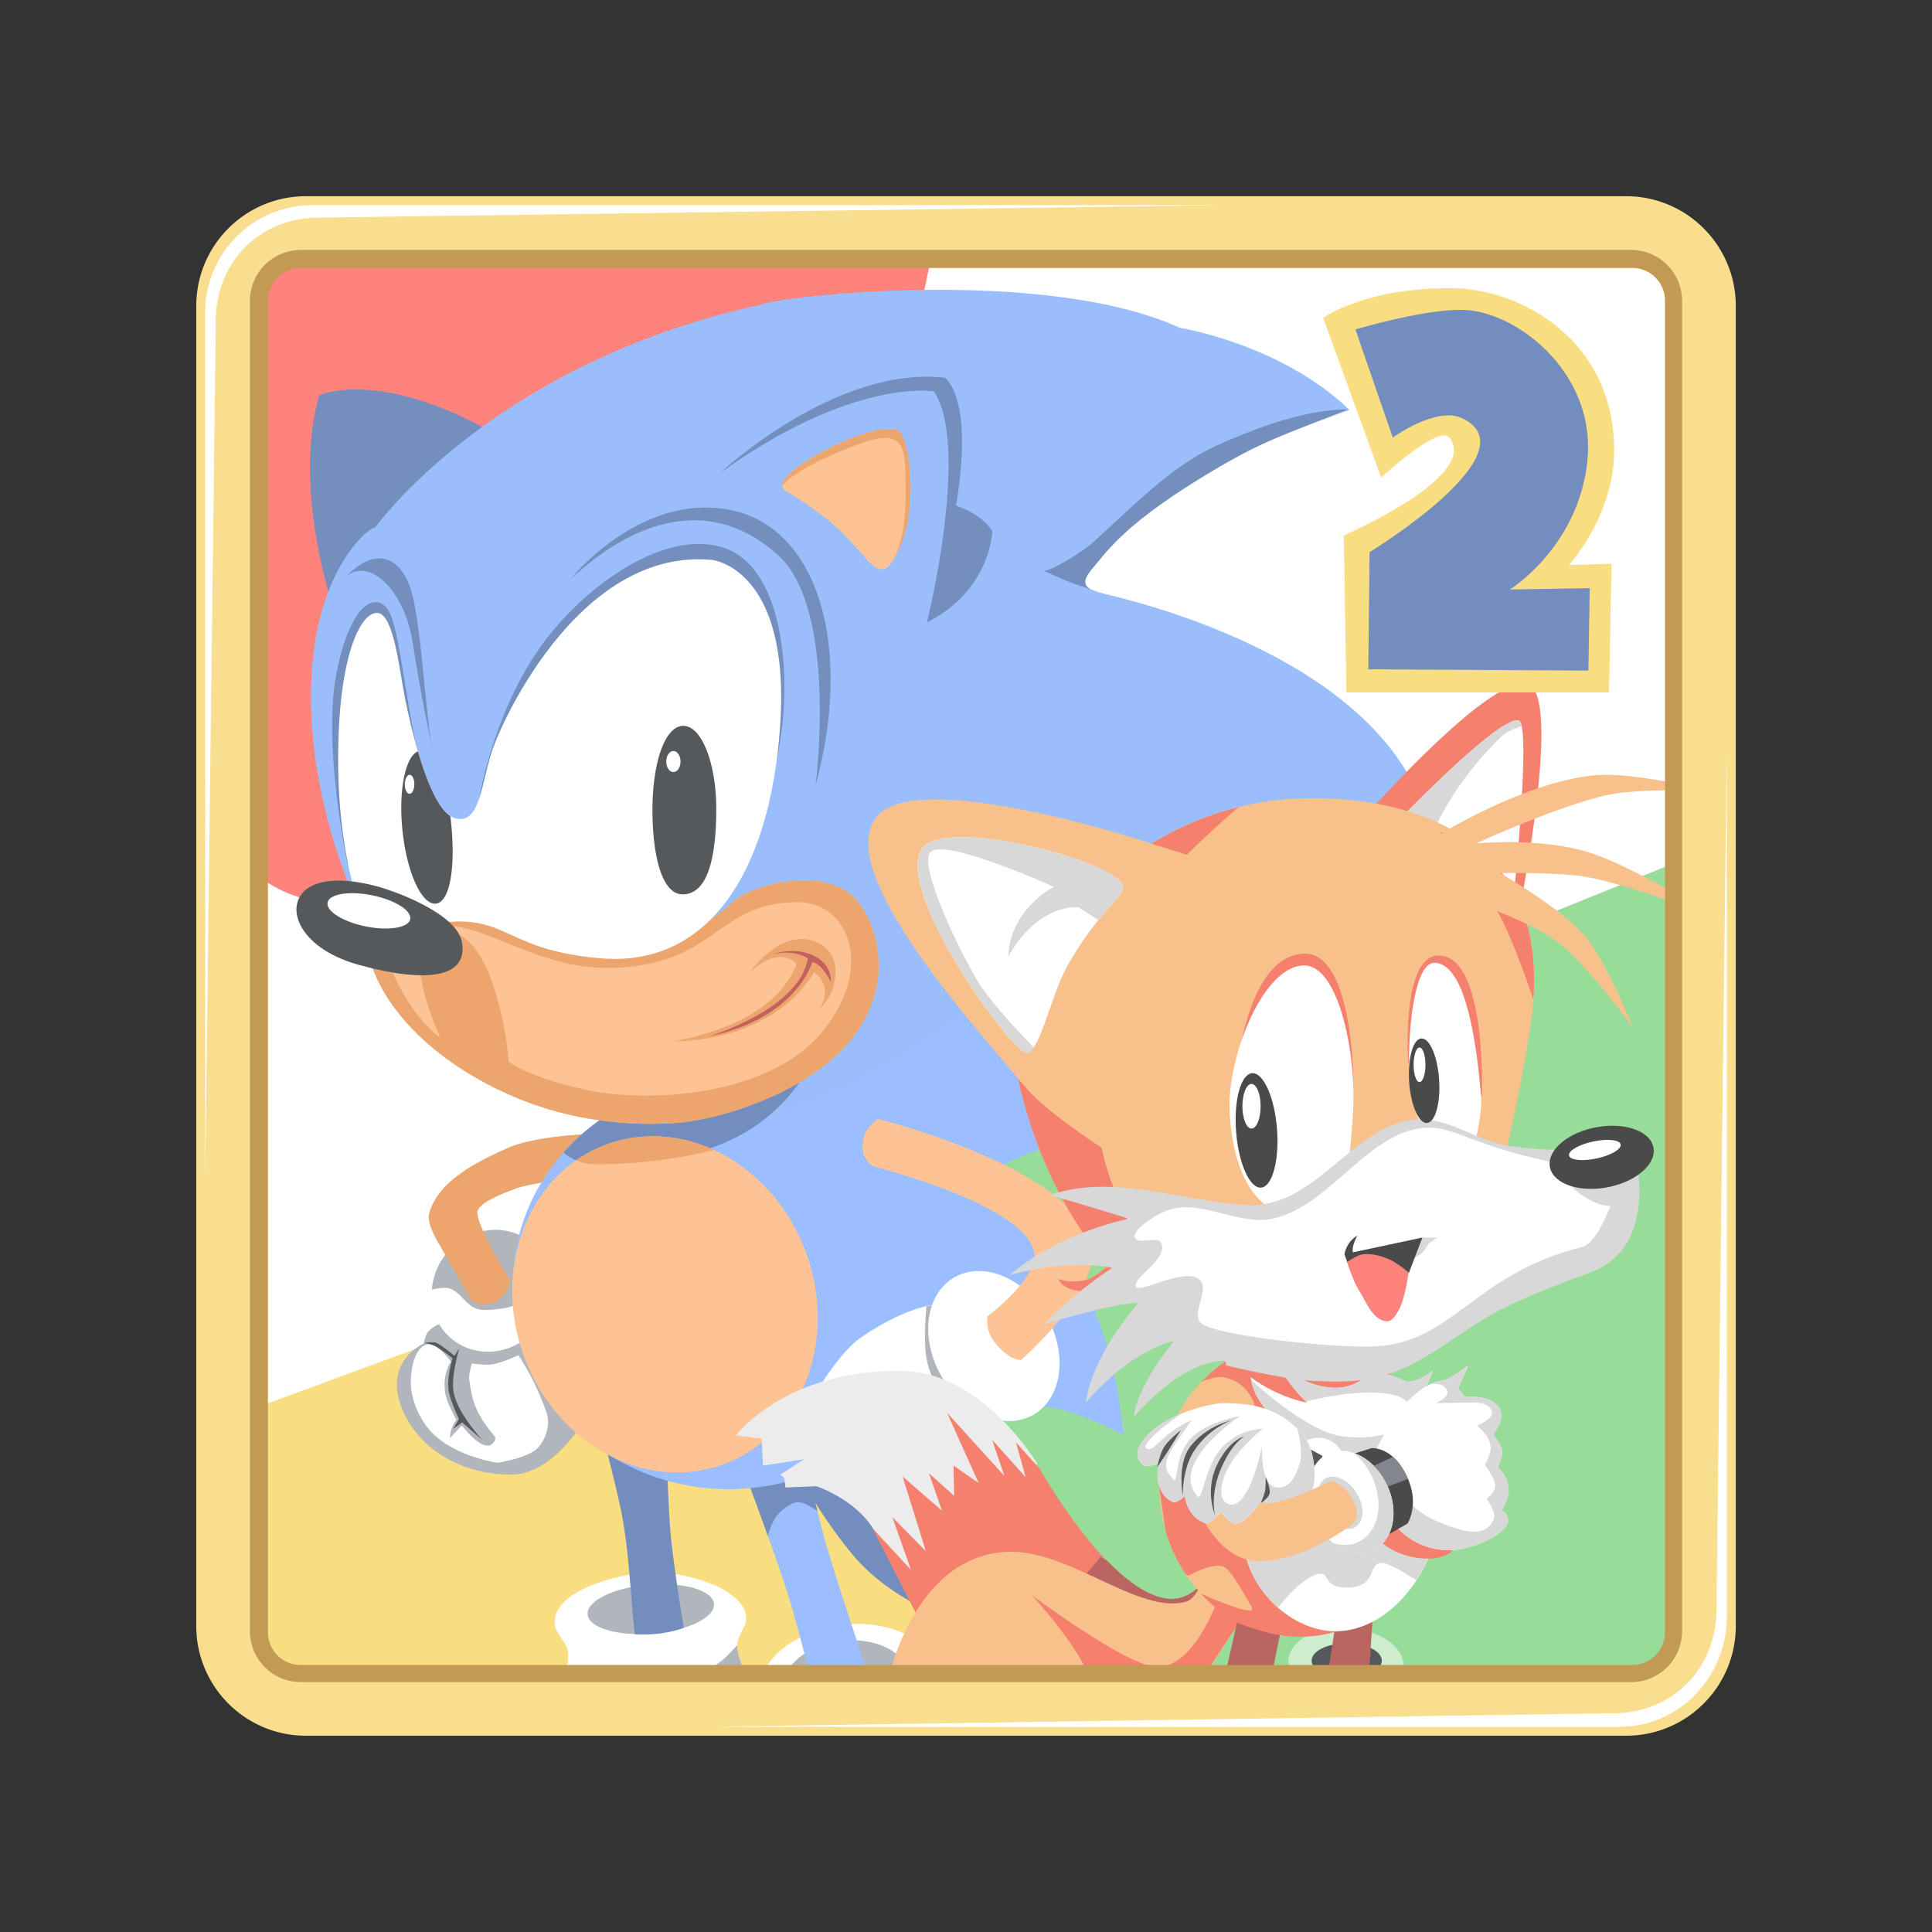 <svg xmlns="http://www.w3.org/2000/svg" xml:space="preserve" width="192" height="192"><rect width="100%" height="100%" fill="#333333" stroke="none"/><path d="M170.72 160.9c0 5.914-4.795 10.708-10.709 10.708H31.101c-5.915 0-10.709-4.795-10.709-10.708V31.99c0-5.914 4.795-10.708 10.709-10.708h128.91c5.915 0 10.709 4.795 10.709 10.708z" style="fill:#fff;stroke-width:.89"/><path d="M31.099 21.279c-5.915 0-10.709 4.794-10.709 10.707v26.213l1.795 24.05s2.315 7.745 12.664 7.598c49.302-.704 58.258-67.665 58.258-67.665l-5.457-.905z" style="fill:#ff837d;stroke-width:.89"/><path d="m23.91 140.46 51.428-18.934 23.028 46.567-74.2 1.023z" style="fill:#f9de81;stroke-width:.89"/><path d="m69.197 125.11 97.995-39.659.512 82.132-59.36 1.28z" style="fill:#98dc9a;stroke-width:.89"/><g transform="translate(10.605 10.605) scale(.89)"><path d="M83.619 169.42a7.06 10.197 82.881 0 0-2.027.174 7.06 10.197 82.881 0 0-8.75 8.514 7.06 10.197 82.881 0 0 1.611 2.89h15.754a7.06 10.197 82.881 0 0 2.775-6.031 7.06 10.197 82.881 0 0-9.363-5.547z" style="fill:#fff;paint-order:stroke fill markers;stroke-width:1.078"/><ellipse cx="62.288" cy="183.84" rx="6.903" ry="4.386" style="fill:#b1b5bc;paint-order:stroke fill markers" transform="rotate(-6.452)"/><path d="M71.593 153.46s3.29 8.825 4.678 13.322c1.008 3.269 2.644 9.915 2.644 9.915l6.61-.203s-3.678-10.69-5.237-16.12c-.79-2.753-2.085-8.338-2.085-8.338z" style="fill:#9abeff"/><path d="M25.388 56.225s-4.708-13.363-1.67-23.993c0 0 7.289-3.493 21.868 5.619-.001 0-10.934 12.3-20.197 18.374z" style="fill:#748fbe;stroke-width:.743"/><path d="M35.39 138.1s-4.532 1.957-2.44 7.22c1.758 4.425 6.435 7.403 12.202 7.424 4.547.017 7.932-5.695 7.932-5.695L47.39 136.88l-9.865-1.017s-.789.013-1.627.915c-.321.346-.508 1.322-.508 1.322z" style="fill:#b1b5bc"/><ellipse cx="109.25" cy="87.596" rx="6.573" ry="6.953" style="fill:#fff;paint-order:stroke fill markers;stroke-width:1.039" transform="matrix(.839 .544 -.556 .831 0 0)"/><path d="M43.287 125.41a6.566 6.959 40.662 0 0-5.787 3.22 6.566 6.959 40.662 0 0-1.192 3.452c.477-.11 1.365-.294 1.948-.127 1.184.338 1.796 1.792 2.947 2.23.562.214 1.2.203 1.799.143 1.117-.113 2.388-.198 3.236-.934 1.197-1.039 2.055-3.535 2.508-5.084a6.566 6.959 40.662 0 0-1.865-1.886 6.566 6.959 40.662 0 0-3.594-1.014z" style="fill:#b1b5bc"/><path d="m40.678 133.22-3.56-6.203s-1.457-2.295-1.118-3.458c1.07-3.675 5.35-5.764 8.848-7.322 3.38-1.506 10.983-1.627 10.983-1.627l-5.085 5.186s-3.645.485-5.085 1.017c-1.808.669-4.333 1.666-4.271 2.746.101 1.775 3.661 7.525 3.661 7.525s-.264 1.792-1.83 2.441c-1.47.61-2.543-.305-2.543-.305z" style="fill:#eda56e"/><path d="M82.678 148.68s2.585 5.584 5.695 9.966c2.428 3.422 7.955 11.064 7.955 11.064s-8.04-2.121-12.938-7.912c-5.12-6.05-9.153-14.746-9.153-14.746z" style="fill:#728dbe"/><path d="M50.049 169.56c.148 1.062 1.255 1.82 1.438 2.876.207 1.19-.431 3.596-.431 3.596l20.71-.072s-1.36-2.708-1.367-4.17c-.004-1.108 1.104-2.062 1.007-3.165-.277-3.153-6.73-5.092-10.643-4.961-4.074.136-11.228 2.22-10.714 5.896z" style="fill:#fff"/><ellipse cx="46.249" cy="172.29" rx="7.079" ry="2.742" style="fill:#b1b5bc;paint-order:stroke fill markers;stroke-width:.934" transform="matrix(.997 -.083 .085 .996 0 0)"/><path d="M55.514 148.85s1.635 6.097 2.157 9.204c.696 4.135.809 8.116 1.295 12.512 3.311.204 5.465-.719 5.465-.719s-1.108-6.79-1.438-10.21c-.263-2.724-.432-8.198-.432-8.198zM78.203 152.03l-6.61 1.424s1.057 2.851 2.221 6.115c.184-.617.532-1.679 1.069-2.305.5-.582 1.44-1.356 2.203-1.437.698-.074 1.704.59 2.28 1.017a377.29 377.29 0 0 1-1.163-4.814z" style="fill:#728dbe"/><ellipse cx="69.458" cy="131.49" rx="24.102" ry="22.881" style="fill:#9abeff;paint-order:stroke fill markers"/><path d="M85.22 147.46s13.434-3.073 20.136-2.237c2.874.358 8.136 3.05 8.136 3.05s-.965-21.447-15.864-28.677c6.799-4.82 18.915-5.289 18.915-5.289S110.403 96.643 96 99.053c-7.27 1.217-19.525 10.373-19.525 10.373l9.762 20.542z" style="fill:#9abeff"/><path d="M94.489 133.68s-3.672-.795-10.355 3.811c-2.487 1.715-5.609 7.12-5.609 7.12l8.485 4.673 13.95-3.739z" style="fill:#fff"/><path d="M93.811 133.63c-.491-.003-1.27.07-2.273.307-.135 1.453-.361 4.722.146 6.506.8 2.81 2.249 5.067 3.52 6.648l5.757-1.543-6.472-11.865s-.23-.05-.678-.053z" style="fill:#b1b5bc"/><ellipse cx="-23.815" cy="164.83" rx="6.977" ry="8.677" style="fill:#fff;paint-order:stroke fill markers;stroke-width:.986" transform="matrix(.609 -.793 .689 .725 0 0)"/><path d="M146.64 90.098s-19.506-1.68-36.058 3.332c-16.553 5.01-23.082 18.678-44.494 19.742 0 0-9.415 1.822-19.742-2.278S28.427 98.897 28.882 91.001c0 0-6.074-11.39-6.074-25.208 0-13.819 6.545-18.94 7.153-18.789 0 0 13.06-18.374 43.127-24.904 1.785-.892 31.517-4.358 46.74 2.59 0 0 11.246 1.784 18.942 9.162 0 0-8.875 3.141-13.315 5.514-11.107 5.934-14.048 10.92-15.567 12.135-1.52 1.214-1.52 2.126 1.518 2.885 3.038.759 29.16 6.71 35.537 23.566z" style="fill:#9abefc;stroke-width:.743"/><path d="M26.906 84.622s-2.885-13.363-1.215-21.564c1.67-8.2 4.708-8.96 5.923-6.53 1.215 2.43 2.126 12.756 3.492 16.704 1.367 3.948-8.2 11.39-8.2 11.39zM41.485 77.789s1.476-9.68 6.833-17.312C53.33 53.34 62.744 46.81 69.274 49.392c7.737 3.058 7.593 20.196 4.1 28.094-3.492 7.897-31.889.304-31.889.304zM94.331 44.381s3.34.911 4.556 3.037c0 0-.152 6.53-7.29 10.175 0 0 2.127-8.96 2.734-13.212z" style="fill:#748fbe;stroke-width:.743"/><path d="M80.208 45.9s-2.733-2.126-4.252-2.885c-1.519-.76.455-2.582 3.796-4.404 3.341-1.823 7.745-3.34 8.808-2.278 1.063 1.063 2.126 8.352-.152 13.212-2.314 4.936-3.189.151-8.2-3.645z" style="fill:#fdc394;stroke-width:.743"/><path d="M88.409 49.544c2.278-4.86 1.215-12.149.152-13.212s-5.467.456-8.808 2.278c-2.584 1.41-4.349 2.818-4.314 3.735a.14.14 0 0 1 .011.01s.81-1.569 6.783-3.998c4.6-1.87 6.833-2.379 6.935 2.076.091 4.034.141 6.907-1.204 9.97.144-.247.291-.53.445-.86z" style="fill:#eda56e;stroke-width:.743"/><path d="M68.515 40.888s12.757-11.997 25.057-10.63c0 0 5.467 3.34-1.974 27.335 0 0 4.86-19.742.76-25.816 0 0-9.112-1.519-23.843 9.111zM109.9 53.907c-1.147-.627-.547-1.526.393-2.612 1.315-1.52 3.389-4.892 13.809-10.996 5.564-3.26 8.406-4.074 14.486-6.505-5.48.01-11.877 2.796-14.643 4.04-5.065 2.28-9.367 6.784-13.976 10.964-.783.71-4.589 3.157-5.345 3.007.006.003 2.202 1.062 3.566 1.517.514.17 1.135.385 1.71.585z" style="fill:#748fbe;stroke-width:.743"/><path d="M64.301 109.17c-5.2 1.075-9.879 3.753-13.307 7.617.874.696 1.999 1.276 3.37 1.293 12.545.154 19.084-3.582 23.116-9.292-1.399-.72-2.582-.875-4.103-1.32z" style="fill:#728dbe"/><path d="M84.309 89.33c-3.33-5.074-12.3-2.43-14.275-.607-1.974 1.822-5.315 3.796-5.315 3.796s-30.22-3.493-35.231-1.367a4.401 4.401 0 0 0-.624.321c-.134 7.737 7.36 15.402 17.48 19.42 7.7 3.057 14.891 2.822 18.053 2.505a35.034 35.034 0 0 0 7.915-2.05c16.097-6.226 15.186-17.16 11.997-22.018z" style="fill:#fdc394;stroke-width:.743"/><path d="M30.248 50.454s3.037-.607 4.1 5.011c1.064 5.619 1.367 14.275 2.278 17.464 0 0-1.518-6.833-2.429-12.908-.911-6.074-4.86-9.719-7.441-7.593-.001 0 1.82-1.974 3.492-1.974zM51.811 52.733s7.593-9.568 17.615-7.745c10.022 1.822 13.971 15.338 9.72 30.827 0 0 2.58-19.742-4.253-25.816-6.834-6.074-15.034-4.708-23.082 2.734z" style="fill:#748fbe;stroke-width:.743"/><path d="M70.034 88.723c-1.974 1.822-5.315 3.796-5.315 3.796s-16.075-1.858-26.72-2.039c-.371.722-.21 1.16.398 1.078 2.227-.304 7.29 2.631 12.351 3.948 5.063 1.316 10.833.607 14.68-1.62 3.847-2.227 5.973-5.062 11.744-5.062 5.77 0 8.605 7.491 2.632 14.578-5.973 7.086-19.032 7.795-25.714 6.48-6.682-1.317-9.213-3.24-9.213-3.24s-.202-4.252-1.923-9.112c-1.721-4.859-4.15-5.264-4.15-5.264-7.594-1.013-1.52 11.743-1.52 11.743-5.399-4.242-6.941-12.065-7.164-13.063-.24.062-.452.13-.63.206a4.401 4.401 0 0 0-.624.321c-.134 7.737 7.36 15.402 17.48 19.42 7.699 3.057 14.89 2.822 18.053 2.505a35.034 35.034 0 0 0 7.915-2.05C88.41 105.123 87.5 94.189 84.31 89.33c-3.33-5.074-12.302-2.43-14.275-.608z" style="fill:#eda56e;stroke-width:.743"/><path d="M28.881 91s-3.037-6.227-3.037-18.071c0-11.845 2.582-16.552 4.404-16.401 1.823.152 2.43 6.378 3.037 9.415.607 3.037 2.733 12.756 5.62 13.515 2.884.76 2.884-4.1 4.251-7.896 1.367-3.797 10.022-22.323 24.45-20.956 0 0 8.807.911 7.592 18.526C74.034 86.017 66.846 96.01 55.305 95.1c-10.938-.864-10.478-5.011-18.223-3.95-7.745 1.065-8.2-.15-8.2-.15z" style="fill:#fff;stroke-width:.743"/><path d="M31.614 87.508s-5.62-2.126-8.808-.456c-3.189 1.67-1.822 6.834 5.467 8.808 7.47 2.023 12.114 1.406 11.39-2.582-.607-3.34-8.049-5.77-8.049-5.77z" style="fill:#56595b;stroke-width:.743"/><ellipse cx="46.483" cy="82.213" rx="4.708" ry="1.773" style="fill:#fff;stroke-width:.743" transform="rotate(11.426)"/><path d="M38.473 80.158a32.547 32.547 0 0 0-.109-.948c-1.465-.964-2.707-4.132-3.615-7.23-1.406.59-2.174 4.336-1.733 8.753.471 4.717 2.142 8.412 3.733 8.253 1.591-.158 2.195-4.111 1.724-8.828zM68.065 78.56c-.026 5.196-.916 9.39-3.762 9.39-2.318 0-3.39-4.383-3.364-9.579.025-5.196 1.406-9.248 3.457-9.238 2.052.01 3.695 4.23 3.669 9.427z" style="fill:#56595b;stroke-width:.743"/><ellipse cx="34.768" cy="75.228" rx=".532" ry="1.063" style="fill:#fff;stroke-width:.743" transform="rotate(.722)"/><ellipse cx="63.276" cy="73.12" rx=".798" ry="1.177" style="fill:#fff;stroke-width:.743"/><path d="M63.201 104.36s11.237-1.518 13.819-8.656c0 0-1.823-2.277-5.315 1.064 0 0 3.34-4.86 7.137-3.645 3.796 1.215 2.733 5.923.759 7.593 0 0 1.67-2.278-.607-4.1 0 0-3.797 7.592-15.793 7.744z" style="fill:#eda56e;stroke-width:.743"/><path d="M74.387 94.645s2.227-.911 4.454.102c2.228 1.012 2.025 2.986 2.025 2.986s-.962-2.025-2.075-2.227c0 0-1.721 6.276-11.541 8.301 0 0 10.124-3.036 11.035-8.706 0 0-1.367-1.064-3.898-.456z" style="fill:#c2615d;stroke-width:.743"/><ellipse cx="12.889" cy="146.99" rx="16.784" ry="19.012" style="fill:#fdc394;paint-order:stroke fill markers;stroke-width:1.035" transform="rotate(-20.005) skewX(-.025)"/><path d="M60.793 114.96a19.012 16.784 70.106 0 0-4.951.898 19.012 16.784 70.106 0 0-3.406 1.795 4.984 4.984 0 0 0 1.927.422 52.96 52.96 0 0 0 13.428-1.584 19.012 16.784 70.106 0 0-6.998-1.531z" style="fill:#eda56e"/><path d="M84.421 115.63c.187-1.745 1.726-2.589 1.726-2.589s22.929 5.662 23.874 14.67c.506 4.826-7.91 12.224-7.91 12.224s-1.186.18-2.877-1.852c-1.25-1.503-.863-3.038-.863-3.038s5.59-4.161 5.178-7.047c-.769-5.372-17.833-9.635-17.833-9.635s-1.521-.614-1.294-2.733z" style="fill:#fdc394"/><path d="M70.398 171.8c-.113.125-1.058 1.166-1.652 1.65-.968.789-2.457 1.754-3.721 2.541l6.74-.023s-1.359-2.704-1.367-4.168z" style="fill:#b1b5bc"/><path d="M43.322 148.47c-2.158-2.548-2.564-4.087-2.848-6.407-.07-.58.306-1.729.306-1.729s1.498.209 2.237.102c1.03-.148 2.95-1.017 2.95-1.017s1.734 2.388 3.152 6.407c.44 1.248-.042 2.87-.916 3.864-1.076 1.225-4.576 1.73-4.576 1.73s-5.344-.745-7.83-3.967c-1.18-1.528-1.957-3.566-1.831-5.492.091-1.391.477-3.426 1.83-3.762 1.06-.263 2.645 1.932 2.645 1.932s-1.046 1.354-.61 3.661c.191 1.015 1.22 2.847 1.22 2.847s-.68.657-.712 2.034c.626-.744 1.322-1.423 1.322-1.423s1.814 2.486 3.05 2.237c.388-.078.866-.715.61-1.017z" style="fill:#fff"/><path d="m39.334 146.55-.647 1.079 1.007-.72 2.3 2.014s-2.722-2.882-3.235-5.25c-.384-1.769.611-5.033.611-5.033l-.54.827s-1.236-1.03-1.94-1.402c-.388-.205-1.403-.036-1.403-.036s.888.18 1.258.395c.902.525 1.87 1.33 1.87 1.33s-.675 2.122-.432 3.632c.18 1.108 1.151 3.164 1.151 3.164z" style="fill:#56595b"/></g><g transform="translate(10.605 10.605) scale(.89)"><path d="m75.792 154.18 3.452-.144s4.445 1.47 6.471 4.962c1.445 2.49 4.387 7.478 4.387 7.478l13.807-14.957s-6.08-10.207-15.03-10.355c-13.03-.215-18.623 7.191-18.623 7.191l2.876.36.144 3.02 4.602-.719-2.66 1.726.431.36z" style="fill:#ececec"/><path d="m102.61 153.03-1.079-3.883 2.661 2.948s7.333 13.19 13.878 14.454c2.906.562 4.458-2.013 4.458-2.013l3.524 4.674-9.852 3.955-25.672-4.602-5.033-9.852 4.314 4.674-2.085-5.896 3.74 3.81-2.59-8.34 4.387 3.81-1.438-4.17 2.804 2.517-.072-3.38 2.805 1.941-3.524-7.838 6.4 7.047-1.366-4.026z" style="fill:#f4806d"/><path d="m110.96 161.94-7.19 8.701 4.924 1.17 7.516 1.348 3.012-1.21 3.039-7.04c-.408.503-1.27 1.357-2.563 1.627l-.11.078-.077-.043c-.433.068-.91.073-1.432-.027-2.147-.415-4.376-2.122-6.406-4.217z" style="fill:#ba6561"/><path d="M122.61 164.1s-.913 2.469-2.014 2.804c-5.288 1.613-13.235-5.964-20.205-5.537-10.805.662-13.376 15.317-13.376 15.317s22.348 1.732 33.367.216c2.11-.29 6.4-8.557 6.4-8.557z" style="fill:#f8c18c"/><path d="M103.26 166.18s6.162 6.552 6.903 10.571c3.101 1.842 10.786.863 10.786.863l6.472-9.852-2.948-2.157s-2.676 8.561-7.12 8.63c-3.246.049-14.093-8.055-14.093-8.055z" style="fill:#f4806d"/><ellipse cx="133.22" cy="154.22" rx="15.661" ry="16.627" style="fill:#f8c18c;paint-order:stroke fill markers;stroke-width:1.023"/><path d="M138.18 169.84a6.436 3.991 3.57 0 0-6.219 3.6 6.436 3.991 3.57 0 0 .268 1.297 6.508 3.595 0 0 0-.352 1.154 6.508 3.595 0 0 0 6.508 3.596 6.508 3.595 0 0 0 6.508-3.596 6.508 3.595 0 0 0-.235-.955 6.436 3.991 3.57 0 0 .15-.694 6.436 3.991 3.57 0 0-6.175-4.384 6.436 3.991 3.57 0 0-.453-.018z" style="fill:#fff;opacity:.5;paint-order:stroke fill markers"/><ellipse cx="138.46" cy="173.52" rx="3.919" ry="1.942" style="fill:#56595b;paint-order:stroke fill markers"/><ellipse cx="125.81" cy="176.83" rx="5.213" ry="2.804" style="fill:#fff;paint-order:stroke fill markers"/><path d="m141.46 167.08-15.152 1.73-1.705 7.568 5.086.713 1.705-8.384 6-.406-1.07 6.838c.636.206 1.38.317 2.14.318.907-.002 1.785-.159 2.485-.445z" style="fill:#ba6561"/><path d="M126.13 139.4a15.724 15.724 0 0 0-3.887 2.969c.645-.254 1.75-.63 2.434-.5 3.538.673 3.764 4.27 3.764 4.27l-9.858 2.228a17.54 17.54 0 0 0-1.025 5.857l.008.217.654 4.516a17.076 17.076 0 0 0 2.236 4.867l.358.213s2.91-1.686 4.066-.914c.82.547 2.063 2.858 2.95 4.373.877 1.499-5.702-1.49-5.702-1.49s2.038 2.074 3.254 2.848c1.119.712 4.362 1.565 4.362 1.565 1.14.282 2.306.427 3.476.432 5.538-.007 10.661-3.12 13.473-8.186l-1.664-19.332a15.87 15.87 0 0 0-4.404-3.753z" style="fill:#f4806d"/><path d="M130.58 139.93c2.384 2.066 3.655 2.768 5.695 3.05 1.827.254 2.964-.185 4.78-1.321.546-.342 1.295-.202 1.932-.102.752.118 2.135.814 2.135.814s1.42.075 2.95-1.22c-.62 1.948-1.22 2.186-1.22 2.186s2.952-.996 5.186-2.797c-1.752 4.052-2.848 6.102-2.848 6.102s.042 6.585-.203 9.864c-.528 7.06-5.763 13.747-11.797 13.73-5.291-.017-11.005-5.576-10.271-12.103.465-4.134 3.05-12.102 3.05-12.102s-1.94-1.745-2.237-4.17c3.15 2.332 6.305 2.848 6.305 2.848s-2.37-2.184-3.457-4.78z" style="fill:#fff"/><path d="M152.03 140.54c-2.234 1.8-5.186 2.797-5.186 2.797s.602-.24 1.221-2.188c-1.529 1.296-2.949 1.221-2.949 1.221s-1.384-.696-2.137-.814c-.637-.1-1.384-.24-1.931.101-1.816 1.136-2.953 1.576-4.78 1.323-1.769-.246-3.001-.864-4.841-2.356l-.46.12c1.074 2.022 2.652 3.57 2.94 3.843.228-.06 4.435-1.137 7.75-.996 1.636.07 3.992.4 3.865 2.033-.218 2.81-4.728 3.203-7.525 2.848-3.505-.446-8.373-4.633-10.21-6.31.413 2.262 2.177 3.868 2.177 3.868s-1.936 5.966-2.758 10.252l.049 2.436-.38.1c-.155 3.508 1.512 6.677 3.92 8.783.942-1.205 2.978-3.564 4.659-3.774 1.128-.14.398 1.569 3.05 1.526 3.406-.056 2.223-2.556 3.764-2.747.696-.085 2.528 1 3.963 1.928.262-.4.495-.825.725-1.252l.018.002c.031-.059.054-.124.085-.183a17.329 17.329 0 0 0 1.215-2.944c.035-.113.065-.227.098-.342a16.994 16.994 0 0 0 .607-3.31c.246-3.28.204-9.864.204-9.864s1.096-2.05 2.847-6.101z" style="fill:#d8d8d8"/><ellipse cx="135.28" cy="151.78" rx="3.025" ry="3.152" style="fill:#fff;paint-order:stroke fill markers"/><path d="M141.36 78.305s13.309-14.974 17.288-13.831c3.964 1.14-.915 25.322-.915 25.322z" style="fill:#f4806d"/><path d="M145.07 78.864s10.634-10.973 12.61-10.322c1.388.457-.508 18.966-.508 18.966z" style="fill:#fff"/><path d="M157.47 68.516c-2.42.051-12.4 10.35-12.4 10.35l3.027 2.162c.72-1.662 2.955-6.213 7.701-10.756.514-.491 1.43-.852 2.182-1.107-.077-.333-.17-.578-.3-.621a.622.622 0 0 0-.21-.028z" style="fill:#d8d8d8"/><path d="M102.1 110.03c-3.594-14.12 11.39-31.68 30.305-32.746 11.762-.663 28.639 3.326 26.847 22.983-.595 6.528-3.661 19.322-3.661 19.322s-28.59 9.475-43.322 12.407c-5.482 1.091-6.017-1.113-6.017-1.113s1.254.569 3.17.096c.949-.234 2.44-1.627 2.44-1.627s-6.469-6.38-9.762-19.322z" style="fill:#f8c18c"/><path d="M126.37 78.213c-15.925 3.95-27.466 19.244-24.266 31.82 3.294 12.942 9.764 19.322 9.764 19.322s-1.492 1.393-2.442 1.627c-1.916.473-3.17-.096-3.17-.096s.536 2.205 6.018 1.114c1.531-.305 3.238-.693 5.022-1.121-2.372-4.338-5.06-9.77-5.979-13.664-1.045-4.434-1.786-9.713-1.293-14.24.437-4.012 1.978-7.66 3.883-11.217 2.513-4.695 9.499-10.988 12.463-13.545zm22.484 2.76s4.798 5.89 6.615 9.203c1.512 2.755 3.35 8.073 3.826 9.48.634-8.786-2.529-14.364-7.273-17.756zM125.69 112.78s.377-17.613 7.83-18.203c5.823-.461 5.695 14.949 5.695 14.949zM145.32 106.68l8.237 3.763s.586-15.763-4.881-15.661c-4.144.077-3.356 11.898-3.356 11.898z" style="fill:#f4806d"/><path d="M125.39 112.37c-.376-6.159 3.81-16.701 8.44-16.475 3.509.172 5.373 8.541 5.39 14.441.01 2.82-.61 8.44-.61 8.44l8.746-4.779s-1.808-.49-1.932-7.119c-.072-3.88.598-11.333 2.847-11.288 3.615.072 4.745 9.624 5.187 14.847.223 2.638-1.322 7.83-1.322 7.83l-20.746 5.289s-5.35-.549-6-11.186z" style="fill:#fff"/><path d="M105.36 121.53c6.972-2.467 14.658.712 21.864 1.119 7.745.437 11.814-8.864 18.814-9.56 3.642-.362 6.955 2.416 10.576 2.95 3.22.474 6.534.611 9.763.203 2.897-.366 4.509 1.197 4.678 3.05.665 7.299-2.794 9.875-5.187 10.78-3.256 1.232-6.528 2.448-9.66 3.967-4.658 2.258-8.573 6.124-13.526 7.627-2.57.78-5.351.746-8.034.61-3.267-.166-9.66-1.729-9.66-1.729s-.02-.49-.102-.508c-4.756-.17-10.17 6.203-10.17 6.203s-.054-2.773 4.474-8.44c-5.45 1.41-9.864 6.915-9.864 6.915s.233-4.49 5.898-11.186c-3.427.184-10.576 2.44-10.576 2.44s3.463-3.65 7.627-6.305c-4.986-1.124-11.492.814-11.492.814s4.94-4.457 13.322-6.305c-3.378-1.105-8.745-2.644-8.745-2.644z" style="fill:#d8d8d8"/><ellipse cx="139.55" cy="118.3" rx="1.678" ry="4.729" style="fill:#4a4a4a;paint-order:stroke fill markers" transform="rotate(-3.812)"/><path d="M147.66 114c2.855-.02 5.212 2.046 13.322 3.763 1.292.273 1.94 2.301 2.95 3.152 2.334 1.97 3.965 1.83 3.965 1.83s-1.482 4.158-3.152 4.577c-12.022 3.012-14.334 10.526-22.881 11.085-4.37.286-17.916-1.136-19.627-2.542-1.258-1.034 1.011-3.797-.204-4.882-1.774-1.584-7.492 2.087-7.118.509.27-1.144 3.555-2.925 2.847-4.577-.395-.922-2.367.208-2.949-.61-.497-.7 2.275-2.664 3.865-3.152 3.676-1.13 7.729 1.811 11.492 1.017 6.516-1.377 10.83-10.124 17.492-10.17z" style="fill:#fff"/><ellipse cx="153.67" cy="142.6" rx="5.882" ry="3.419" style="fill:#4a4a4a;paint-order:stroke fill markers;stroke-width:1.085" transform="matrix(.987 -.159 .107 .994 0 0)"/><ellipse cx="138.01" cy="148.78" rx="2.949" ry=".966" style="fill:#fff;paint-order:stroke fill markers" transform="rotate(-12.118)"/><path d="M146.84 126.28h1.726l-.935.647s-.38.666-.647.935c-.351.354-1.223.863-1.223.863z" style="fill:#d8d8d8"/><path d="M138.21 128.14s.168-1.361 1.438-2.085c-.708 1.277-.503 1.87-.503 1.87l7.766-1.655-1.51 3.955-6.472-.072z" style="fill:#4a4a4a"/><path d="M138.5 129.01s1.088-.779 1.726-.863c1.067-.14 2.187.195 3.164.647.774.36 1.977 1.367 1.977 1.367s-.39 3.05-1.114 4.242c-.309.507-.702 1.247-1.295 1.223-1.577-.065-2.32-2.19-3.164-3.524-.597-.944-1.294-3.092-1.294-3.092z" style="fill:#ff837d"/><path d="M102.69 109.59c-7.505-8.795-21.72-24.928-16.539-30.489 4.99-5.357 30.921 3.308 30.921 3.308l5.897 1.87-10.355 32.933s-7.216-4.45-9.924-7.622zM148.85 81.26s9.51-5.91 17.402-6.616c4.24-.379 12.656 1.726 12.656 1.726s-7.45-.283-11.074.432c-5.208 1.026-14.957 5.465-14.957 5.465s7.148-.728 12.656 1.006c5.092 1.604 14.238 7.335 14.238 7.335s-9.525-3.714-14.526-4.602c-3.166-.562-9.636-.431-9.636-.431s6.823 3.966 9.348 6.903c2.545 2.96 5.466 10.355 5.466 10.355s-5.077-7.048-8.486-9.636c-2.46-1.867-8.341-4.027-8.341-4.027z" style="fill:#f8c18c"/><ellipse cx="119.03" cy="124.03" rx="2.288" ry="6.407" style="fill:#4a4a4a;paint-order:stroke fill markers" transform="rotate(-4.5)"/><ellipse cx="127.83" cy="111.61" rx="1.017" ry="2.491" style="fill:#fff;paint-order:stroke fill markers"/><ellipse cx="146.59" cy="106.98" rx=".661" ry="1.932" style="fill:#fff;paint-order:stroke fill markers"/><path d="M102.81 105.66c-1.497.386-14.934-18.131-11.797-22.78 2.556-3.787 22.01 1.496 22.475 4.17.206 1.184-2.855 2.806-6.305 9.05-1.695 3.067-2.935 9.188-4.373 9.56z" style="fill:#fff"/><path d="M95.541 81.559c-2.19-.004-3.885.376-4.523 1.322-3.138 4.649 10.3 23.166 11.797 22.78.237-.062.467-.29.697-.626-.332-.333-4.765-4.805-6.393-7.611-2.519-4.341-6.32-12.655-5.187-14.135 1.393-1.82 13.816 3.817 13.816 3.817s-4.904 2.497-5.07 7.775c3.403-6.015 7.83-5.49 7.83-5.49l2.225 1.441c1.731-2.12 2.889-3.038 2.76-3.781-.349-2.006-11.38-5.479-17.951-5.492z" style="fill:#d8d8d8"/><path d="m133.88 149.64 1.881 1.017-1.372 3.407z" style="fill:#56595b"/><path d="M141.95 159.93s1.556 1.853 4.818 2.157c3.107.29 3.74-1.222 3.74-1.222l-5.538-4.027z" style="fill:#f4806d"/><path d="M141.73 150.01s3.104-7.107 7.335-7.766c1.46-.228 2.516 1.797 2.516 1.797s3.912-.365 4.171 2.014c.087.8-.935 2.23-.935 2.23s.922 1.115 1.007 1.797c.08.64-.503 1.87-.503 1.87s1.275.85 1.222 2.804c-.02.72-.79 2.013-.79 2.013s.723.2.718 1.15c-.006 1.36-3.76 3.087-6.04 3.237-4.136.272-6.328-2.517-6.328-2.517z" style="fill:#fff"/><path d="M149.07 142.24a4.7 4.7 0 0 0-1.113.342c.606-.007 1.609.1 1.76.953.103.584-1.295 1.223-1.295 1.223l4.027-.073s2.129-.111 2.228 1.15c.058.729-1.652 1.44-1.652 1.44s1.48 1.111 1.51 2.516c.014.66-.648 1.869-.648 1.869s1.224 1.547 1.152 2.445c-.044.55-.936 1.367-.936 1.367s1.052 1.436.791 2.157c-.891 2.465-3.92 1.251-5.536.648-3.084-1.15-3.884-2.518-3.884-2.518l-1.15 3.02.055.144c.602.639 2.608 2.456 6.056 2.229 2.28-.15 6.035-1.875 6.041-3.234.004-.95-.718-1.153-.718-1.153s.771-1.29.79-2.012c.054-1.954-1.222-2.804-1.222-2.804s.584-1.23.504-1.871c-.085-.682-1.008-1.797-1.008-1.797s1.023-1.428.936-2.229c-.26-2.378-4.172-2.013-4.172-2.013s-1.056-2.027-2.516-1.8z" style="fill:#d8d8d8"/><path d="m138.93 150.51 2.301-.72s2.6-.27 4.17 3.668c1.101 2.76-.143 4.746-.143 4.746l-2.373 1.367z" style="fill:#4a4a4a"/><ellipse cx="60.07" cy="199.9" rx="4.475" ry="5.949" style="fill:#fff;paint-order:stroke fill markers" transform="rotate(-24.996)"/><ellipse cx="12.46" cy="209.28" rx="2.158" ry="3.174" style="fill:#d8d8d8;paint-order:stroke fill markers;stroke-width:.507" transform="matrix(.708 -.707 .616 .787 0 0)"/><path d="M121.53 155.9s2.334 6.51 7.119 6.508c4.835 0 9.864-3.711 9.864-3.711s1.638-.8.915-2.543c-1.02-2.463-2.695-2.695-2.695-2.695s-5.42 2.61-7.627 2.441c-2.003-.153-4.322-1.983-4.322-1.983z" style="fill:#f8c18c"/><path d="M117.43 151.52s-1.372.494-1.798.072c-1.292-1.28.07-2.814 1.007-3.668 2.338-2.128 6.73-3.174 8.126-3.163 3.003.022 6.174.423 8.807 3.535.997 1.178 1.332 3.155 1.297 4.697-.065 2.818-2.125 4.788-3.489 4.999-1.11.172-2.588-2.157-2.588-2.157s-1.527 2.342-2.733 2.373c-.7.017-1.654-1.295-1.654-1.295s-1.113 1.46-1.797 1.223c-2.001-.692-2.23-3.02-2.23-3.02s-.88.944-1.438.646c-2.174-1.159-1.51-4.242-1.51-4.242z" style="fill:#fff"/><path d="M120.26 145.83c-1.32.513-2.648 1.2-3.621 2.086-.937.853-2.298 2.388-1.006 3.668.426.422 1.797-.072 1.797-.072s-.664 3.083 1.51 4.242c.558.298 1.437-.647 1.437-.647s.23 2.329 2.23 3.02c.686.236 1.798-1.223 1.798-1.223s.954 1.313 1.654 1.295c1.206-.03 2.732-2.373 2.732-2.373s1.48 2.328 2.59 2.156c1.364-.21 3.424-2.18 3.488-4.998.023-.985-.109-2.146-.464-3.164-.317-.837-.71-1.47-1.428-2.178.256 1.118.586 2.956.201 4.012-.406 1.115-.967 2.628-2.518 2.518-1.905-.156-1.652-4.602-1.652-4.602s-1.432 7.257-3.74 6.47c-1.271-.432-.98-2.637.29-4.632 1.271-1.994 3.52-3.78 3.52-3.78s-2.836-.024-4.78 2.357c-1.669 2.042-1.98 5.742-2.481 5.193-3.311-3.633 4.746-8.989 4.746-8.989s-3.812.664-5.551 2.547-1.404 4.985-1.855 4.572c-1.924-1.759-.35-3.201 2.011-6.687-3.474 1.596-4.194 3.652-5.033 3.236-.892-.442 2.932-3.4 4.125-4.027z" style="fill:#d8d8d8"/><path d="M117.28 151.95s.361-1.613.791-2.301c.467-.748 1.87-1.87 1.87-1.87s-.993 1.64-1.51 2.445a111.94 111.94 0 0 1-1.151 1.726zM120.16 155.11s-.682-3.58.863-5.537c1.819-2.305 4.53-2.876 4.53-2.876s-2.545.894-4.17 3.451c-1.337 2.103-1.223 4.962-1.223 4.962zM123.76 157.27s-1.258-2.86.36-5.897c1.38-2.591 2.876-2.876 2.876-2.876s-1.296.678-2.517 3.452c-1.337 3.038-.719 5.32-.719 5.32zM128.83 155.97s.407-.89.503-1.366c.105-.518.072-1.582.072-1.582s.597 1.252.432 1.87c-.128.474-1.007 1.078-1.007 1.078z" style="fill:#56595b"/><path d="M136.73 153.46s-5.217 2.636-7.424 2.467a2.915 2.915 0 0 1-.49-.074l-.009 1.346 1.72 1.448 4.525-.966 1.858-4.172c-.078-.02-.18-.05-.18-.05z" style="fill:#f8c18c"/><path d="m143.6 150.77-2.373 1.107 1.15 2.446 2.916-1.094c-.509-1.189-1.108-1.95-1.693-2.46z" style="fill:#83868c"/><path d="M139.19 150.3a5.95 4.475 65.004 0 1 2.103 2.69 5.95 4.475 65.004 0 1-1.54 7.283 5.95 4.475 65.004 0 1-2.79.103 5.95 4.475 65.004 0 0 4.467.813 5.95 4.475 65.004 0 0 1.541-7.284 5.95 4.475 65.004 0 0-3.781-3.605z" style="fill:#d8d8d8;paint-order:stroke fill markers"/></g><path d="M178 170.27a7.734 7.734 0 0 1-7.734 7.734H21.736a7.734 7.734 0 0 1-7.734-7.734V21.74a7.734 7.734 0 0 1 7.734-7.734h148.53A7.734 7.734 0 0 1 178 21.74v148.53zm-4-148.62a3.649 3.649 0 0 0-3.649-3.648h-148.7a3.649 3.649 0 0 0-3.649 3.648v148.7a3.649 3.649 0 0 0 3.649 3.648h148.7A3.649 3.649 0 0 0 174 170.35V21.65z" style="fill:#c39a54" transform="translate(10.605 10.605) scale(.89)"/><path d="M172.5 30.402c0-6.021-4.88-10.902-10.903-10.902H30.407c-6.021 0-10.902 4.88-10.902 10.902v131.19c0 6.022 4.88 10.903 10.902 10.903h131.19c6.022 0 10.903-4.88 10.903-10.903zm-5.337 131.7a5.063 5.063 0 0 1-5.063 5.063H29.9a5.063 5.063 0 0 1-5.064-5.063v-132.2a5.063 5.063 0 0 1 5.064-5.063h132.2a5.063 5.063 0 0 1 5.063 5.063v132.2z" style="fill:#f9de90;stroke-width:.89"/><path d="m31.714 21.626 89.873-1.236H31.104A10.663 10.663 0 0 0 20.39 31.104v86.385l1.055-85.576c0-5.893 4.377-10.287 10.27-10.287zM160.34 170.26l-89.873 1.349h90.483c5.956 0 10.657-4.983 10.657-10.94V74.282l-1.026 85.633c.001 5.892-4.348 10.344-10.24 10.344z" style="fill:#fff;stroke-width:.89"/><path d="m131.5 31.588 5.757 15.863s5.726-5.296 6.78-3.966c3.073 3.878-10.49 9.723-10.49 9.723l.256 15.608h26.098l.256-12.793-4.222.128s4.445-4.914 4.478-11.258c.059-11.257-9.446-16.131-15.863-16.247-8.752-.158-13.05 2.942-13.05 2.942z" style="fill:#f9de81;stroke-width:.89"/><path d="m134.7 32.739 3.71 10.746s4.337-3.151 6.908-1.919c7.07 3.388-9.21 13.305-9.21 13.305l-.129 11.642 21.876.128.128-8.188-7.932.128s6.67-4.1 7.676-12.537c1.041-8.733-6.656-14.824-11.898-15.224-3.753-.286-11.13 1.92-11.13 1.92z" style="fill:#728dbe;stroke-width:.89"/></svg>